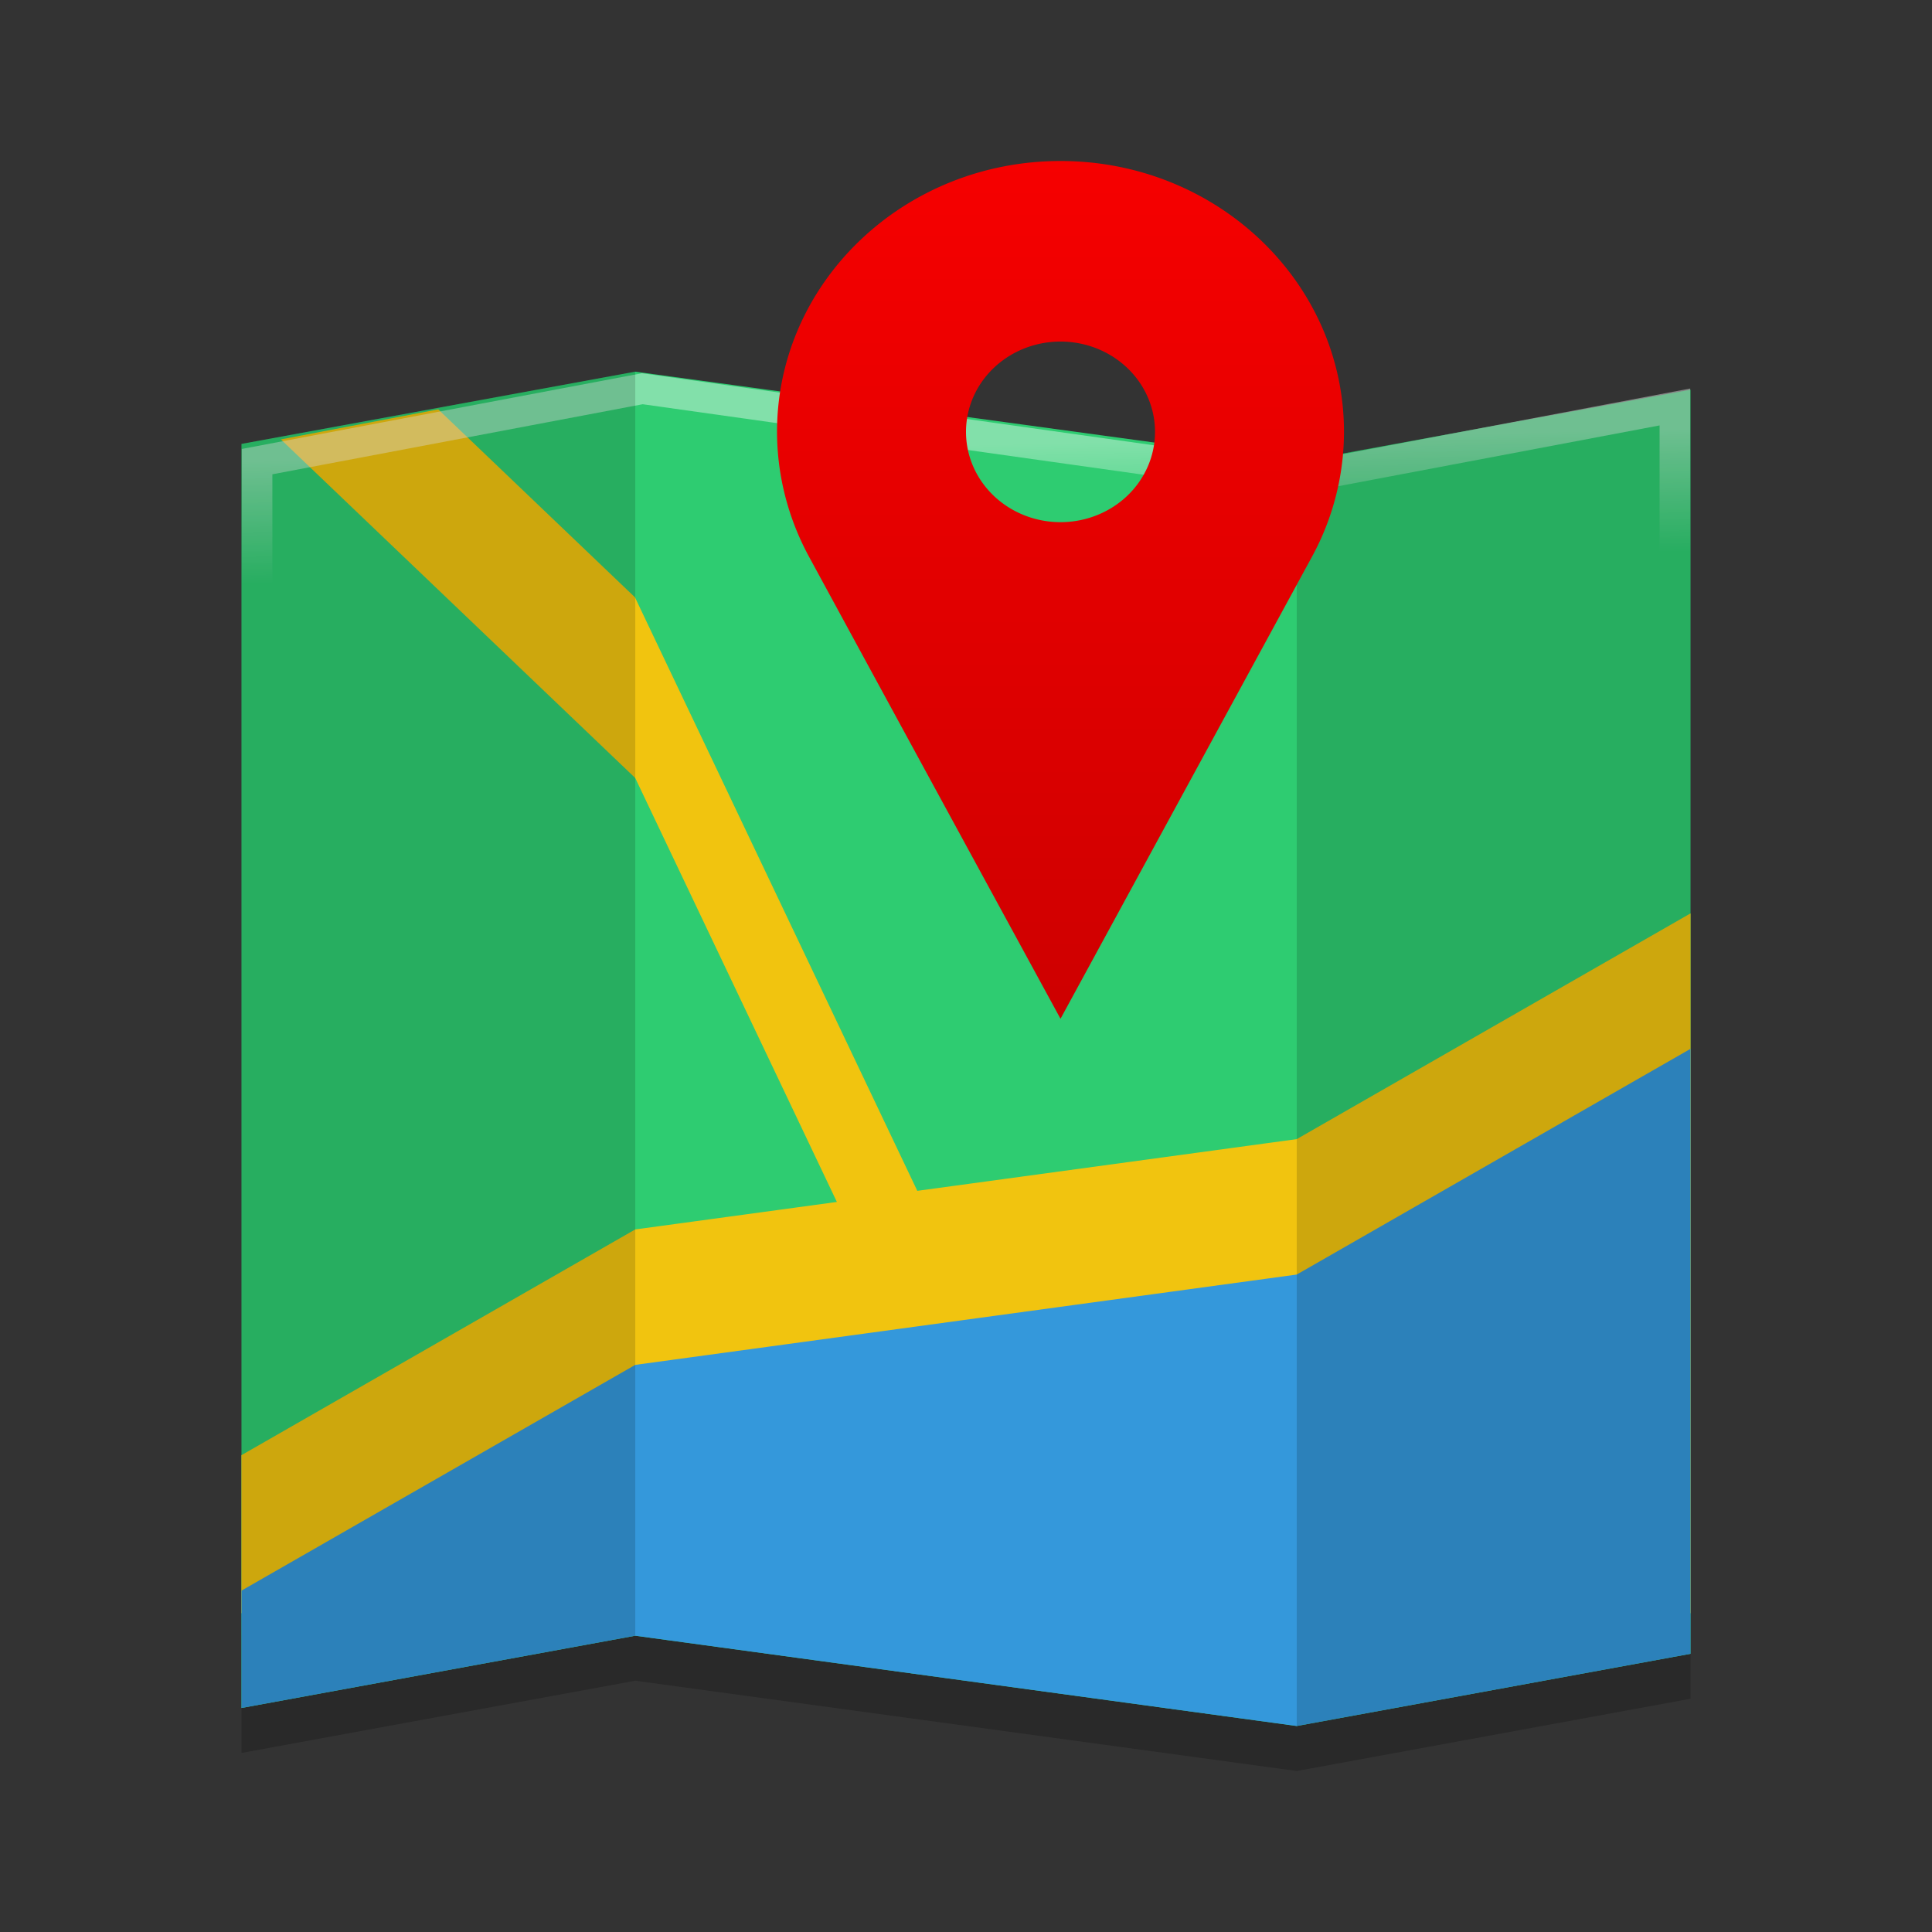 <?xml version="1.0" encoding="UTF-8" standalone="no"?>
<svg
   xmlns:dc="http://purl.org/dc/elements/1.1/"
   xmlns:cc="http://creativecommons.org/ns#"
   xmlns:rdf="http://www.w3.org/1999/02/22-rdf-syntax-ns#"
   xmlns:svg="http://www.w3.org/2000/svg"
   xmlns="http://www.w3.org/2000/svg"
   xmlns:xlink="http://www.w3.org/1999/xlink"
   xmlns:sodipodi="http://sodipodi.sourceforge.net/DTD/sodipodi-0.dtd"
   xmlns:inkscape="http://www.inkscape.org/namespaces/inkscape"
   viewBox="0 0 48 48"
   version="1.1"
   id="svg14"
   sodipodi:docname="maps.svg"
   inkscape:version="0.92.4 5da689c313, 2019-01-14"
   width="48"
   height="48">
  <rect x="0" y="0" width="48" height="48" fill="#333333" stroke="none"/>
  <defs
     id="defs18">
    <linearGradient
       inkscape:collect="always"
       id="linearGradient854">
      <stop
         style="stop-color:#ffffff;stop-opacity:1"
         offset="0"
         id="stop850" />
      <stop
         style="stop-color:#ffffff;stop-opacity:0"
         offset="1"
         id="stop852" />
    </linearGradient>
    <linearGradient
       inkscape:collect="always"
       id="linearGradient831">
      <stop
         style="stop-color:#f60000;stop-opacity:1;"
         offset="0"
         id="stop827" />
      <stop
         style="stop-color:#ce0000;stop-opacity:1"
         offset="1"
         id="stop829" />
    </linearGradient>
    <linearGradient
       inkscape:collect="always"
       xlink:href="#linearGradient831"
       id="linearGradient833"
       x1="35.261"
       y1="4"
       x2="35.261"
       y2="34.692"
       gradientUnits="userSpaceOnUse"
       gradientTransform="matrix(0.72,0,0,0.694,0.96,1.223)" />
    <linearGradient
       inkscape:collect="always"
       xlink:href="#linearGradient854"
       id="linearGradient856"
       x1="46.866"
       y1="-20.339"
       x2="46.965"
       y2="-16"
       gradientUnits="userSpaceOnUse"
       gradientTransform="matrix(0.705,0,0,0.701,-8.479,25.306)" />
  </defs>
  <sodipodi:namedview
     pagecolor="#ffffff"
     bordercolor="#666666"
     borderopacity="1"
     objecttolerance="10"
     gridtolerance="10"
     guidetolerance="10"
     inkscape:pageopacity="0"
     inkscape:pageshadow="2"
     inkscape:window-width="1366"
     inkscape:window-height="691"
     id="namedview16"
     showgrid="false"
     inkscape:zoom="14.75"
     inkscape:cx="21.331023"
     inkscape:cy="-0.038127692"
     inkscape:window-x="0"
     inkscape:window-y="0"
     inkscape:window-maximized="1"
     inkscape:current-layer="svg14" />
  <path
     d="M 15.783,35.027 6,40.635 v 2.916 L 15.783,41.757 32.217,44 42,42.205 V 27.176 l -9.783,5.608"
     style="opacity:0.2;fill:#000000;fill-opacity:1;fill-rule:evenodd;stroke:none;stroke-width:0.765"
     id="path8-3"
     inkscape:connector-curvature="0" />
  <path
     d="M 15.783,9.234 6,11.029 V 42.434 L 15.783,40.639 32.217,42.882 42,41.088 V 9.683 l -9.783,1.795 z"
     style="fill:#2ecc71;fill-opacity:1;fill-rule:evenodd;stroke:none;stroke-width:0.765"
     id="path4"
     inkscape:connector-curvature="0" />
  <path
     d="m 10.892,10.17 -3.914,0.747 8.804,8.412 5.01,10.533 -5.01,0.683 -9.783,5.608 v 3.926 H 42 V 22.693 l -9.783,5.608 -9.427,1.285 -7.014,-14.745 -4.891,-4.673 z"
     style="fill:#f1c40f;fill-opacity:1;fill-rule:evenodd;stroke:none;stroke-width:0.765"
     id="path6"
     inkscape:connector-curvature="0" />
  <path
     d="M 15.959,9.658 6.387,11.469 v 31.693 l 9.572,-1.811 16.081,2.264 9.572,-1.811 v -31.693 l -9.572,1.811 z"
     style="opacity:0.4;fill:none;fill-opacity:1;fill-rule:evenodd;stroke:url(#linearGradient856);stroke-width:0.76;stroke-miterlimit:4;stroke-dasharray:none;stroke-opacity:1"
     id="path4-2"
     inkscape:connector-curvature="0" />
  <path
     d="m 15.783,33.91 -9.783,5.608 v 2.916 L 15.783,40.639 32.217,42.882 42,41.088 V 26.058 l -9.783,5.608"
     style="fill:#3498db;fill-opacity:1;fill-rule:evenodd;stroke:none;stroke-width:0.765"
     id="path8"
     inkscape:connector-curvature="0" />
  <path
     d="M 32.217,11.477 42,9.683 V 41.088 l -9.783,1.795 z M 15.783,40.639 6,42.434 V 11.029 L 15.783,9.234 Z"
     style="opacity:0.15;fill:#000000;fill-opacity:1;fill-rule:evenodd;stroke:none;stroke-width:0.765"
     id="path10"
     inkscape:connector-curvature="0"
     sodipodi:nodetypes="cccccccccc" />
  <path
     d="m 26.348,4 c -3.89,0 -7.043,3.013 -7.043,6.73 0.002,1.081 0.275,2.147 0.798,3.107 2.075,3.82 4.163,7.652 6.245,11.474 l 6.245,-11.474 c 0.525,-0.959 0.796,-2.024 0.798,-3.107 0,-3.717 -3.154,-6.73 -7.043,-6.73 m 0,4.486 A 2.348,2.243 0 0 1 28.696,10.73 2.348,2.243 0 0 1 26.348,12.973 2.348,2.243 0 0 1 24,10.73 2.348,2.243 0 0 1 26.348,8.486 Z"
     style="opacity:1;fill:url(#linearGradient833);fill-opacity:1;fill-rule:nonzero;stroke:none;stroke-width:0.765"
     id="path12"
     inkscape:connector-curvature="0" />
</svg>
